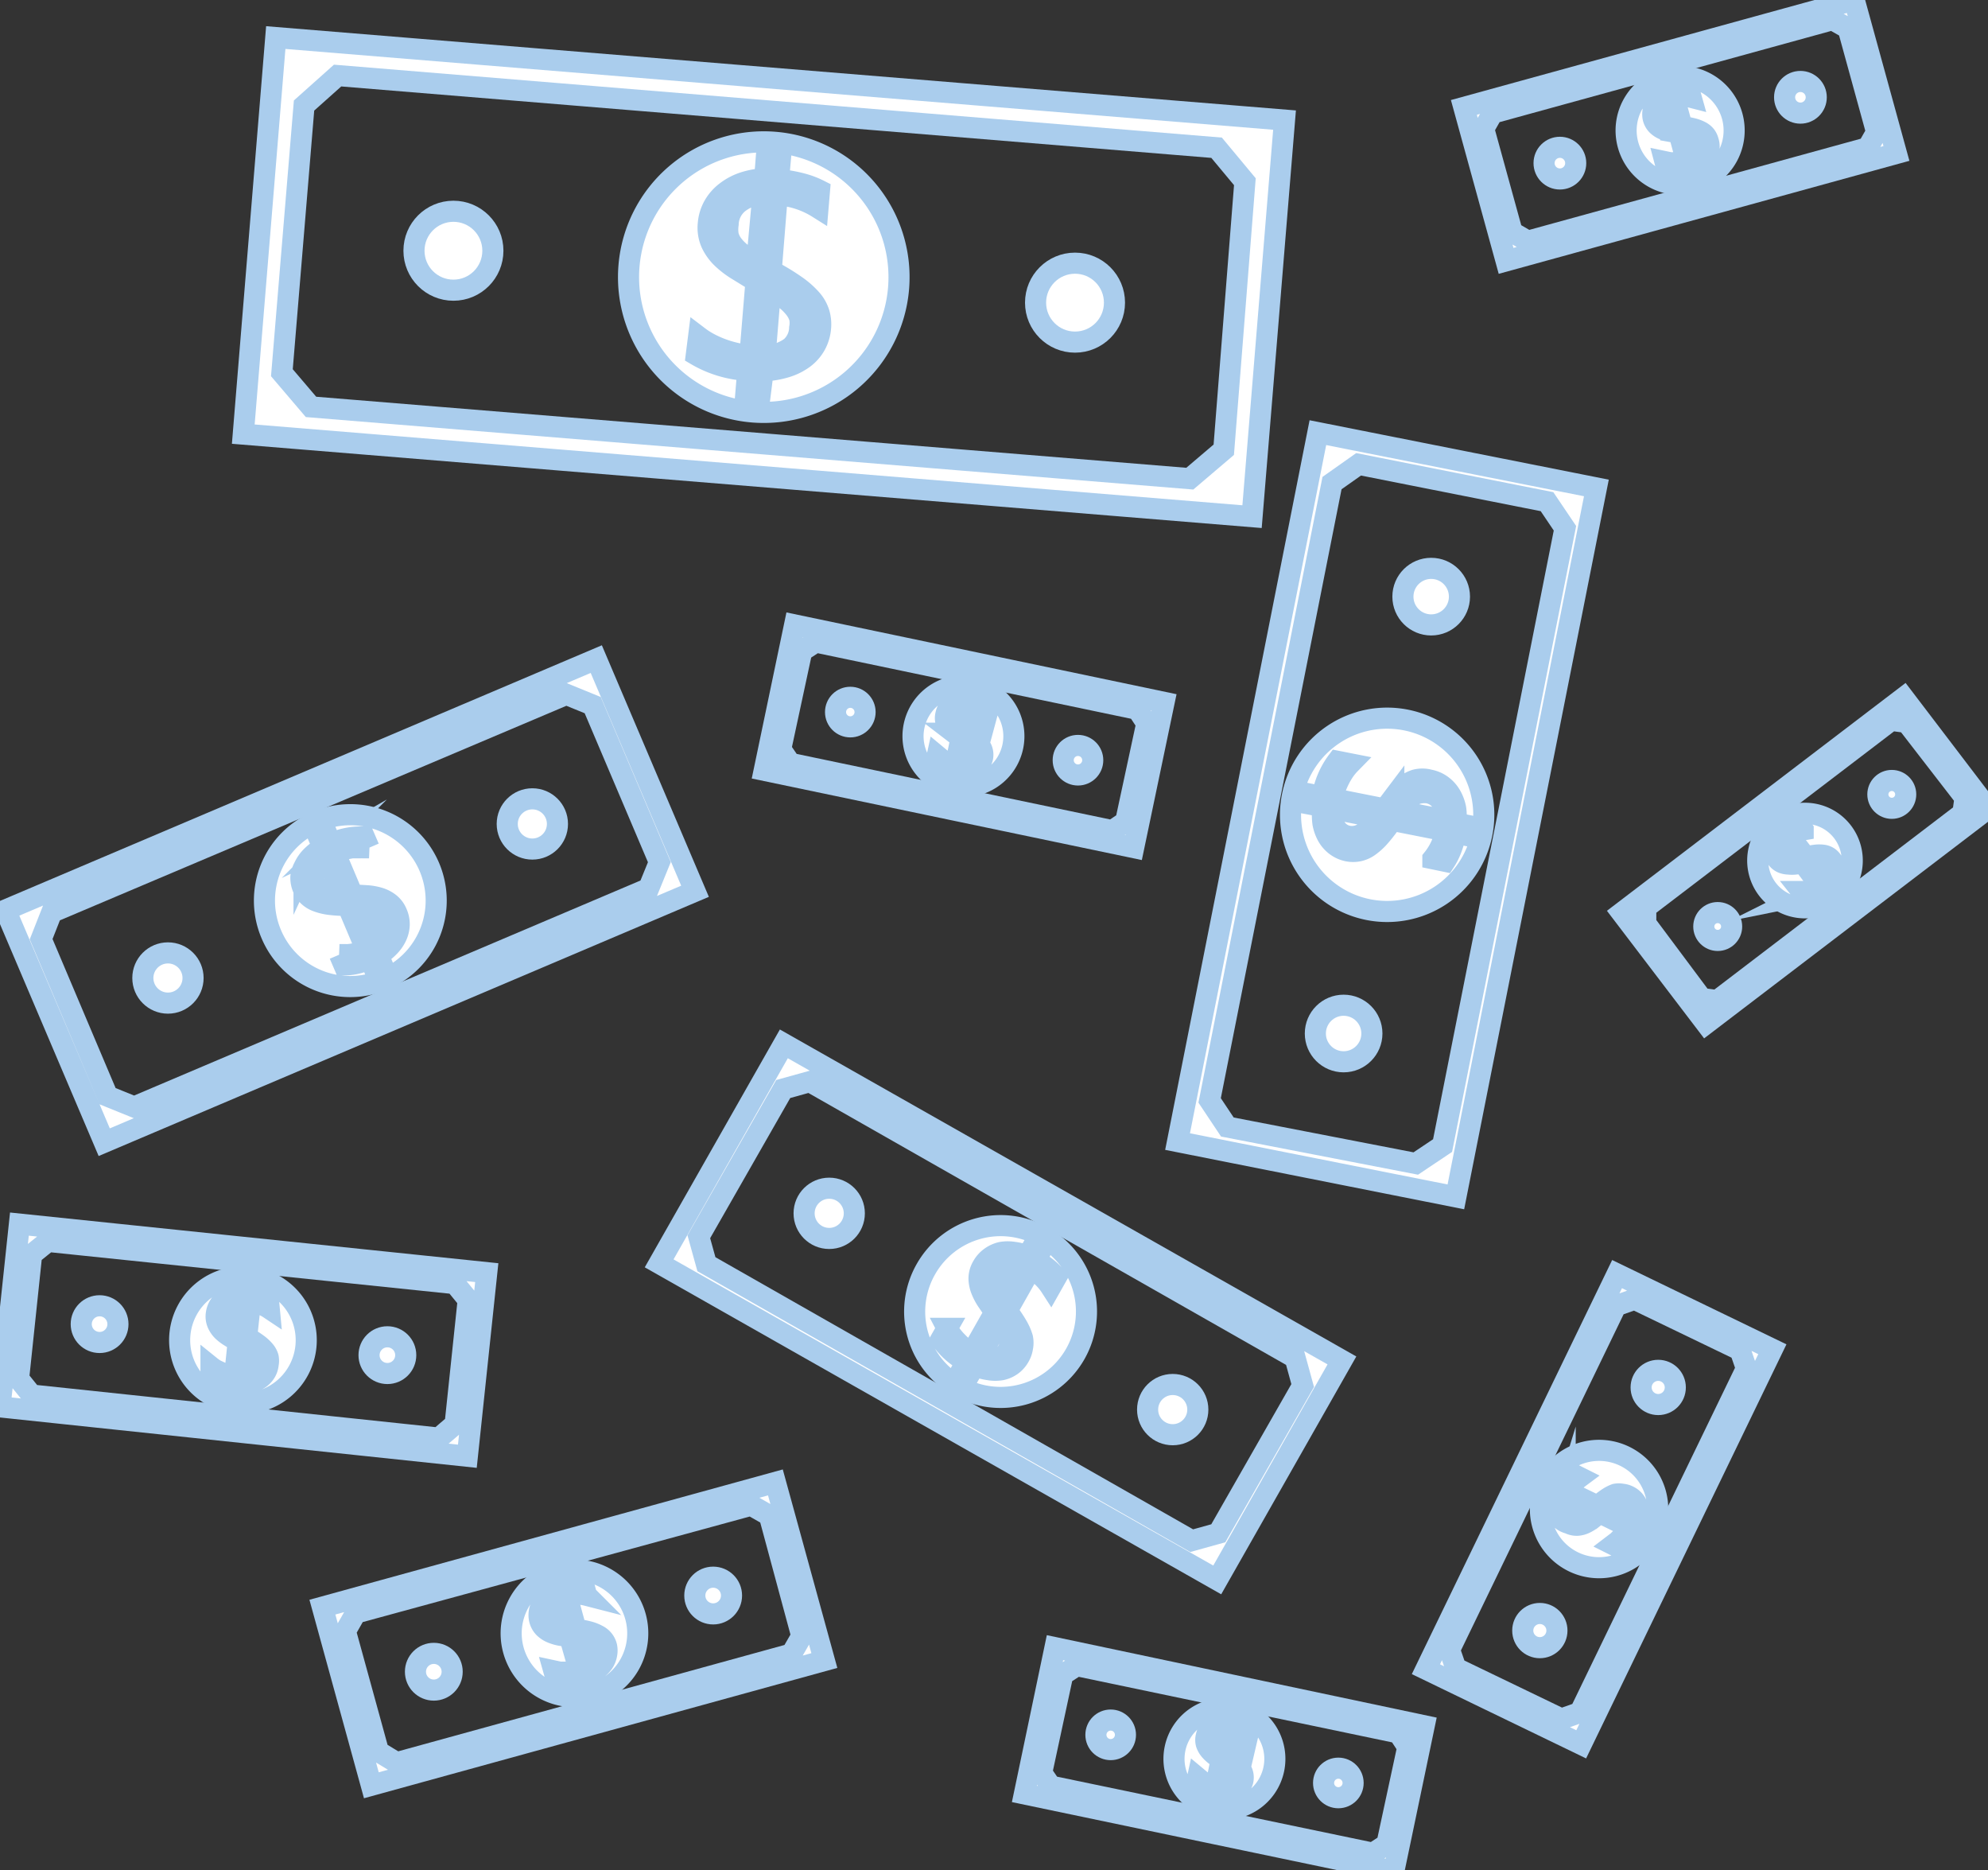 <svg id="Layer_1" data-name="Layer 1" xmlns="http://www.w3.org/2000/svg" viewBox="0 0 94.22 88.62"><rect x="0" y="0" width="94.22" height="88.62" fill="#333333" stroke="none"/><defs><style>.cls-1{fill:#fff;stroke:#aacded;stroke-miterlimit:10;}</style></defs><title>cash</title><path class="cls-1" d="M11.91,61.34l.06-.52-.31,0-.06.53a1.75,1.75,0,0,0-.48.07,1.31,1.31,0,0,0-.39.19,1,1,0,0,0-.27.3,1,1,0,0,0-.13.39.83.83,0,0,0,.06.44,1.11,1.11,0,0,0,.23.34,2,2,0,0,0,.35.27l.4.25-.17,1.63-.3-.05-.3-.1-.28-.13-.24-.16,0,.4a2.49,2.49,0,0,0,1.13.36l-.06.61.31,0,.07-.63a1.91,1.91,0,0,0,.51-.07,1.29,1.29,0,0,0,.39-.19,1,1,0,0,0,.26-.29.92.92,0,0,0,.12-.37.88.88,0,0,0,0-.33.87.87,0,0,0-.16-.3,1.89,1.89,0,0,0-.33-.31,4.91,4.91,0,0,0-.53-.34l.18-1.67a1.89,1.89,0,0,1,.89.31l0-.38a1.89,1.89,0,0,0-.37-.15A3.35,3.35,0,0,0,11.91,61.34Zm-.51,1.81a2.94,2.94,0,0,1-.32-.22,1,1,0,0,1-.2-.21.56.56,0,0,1-.09-.21.8.8,0,0,1,0-.24.62.62,0,0,1,.24-.44.93.93,0,0,1,.54-.18ZM12,64a1.15,1.15,0,0,1,.2.21.66.66,0,0,1,.1.21.62.62,0,0,1,0,.22.59.59,0,0,1-.23.42,1,1,0,0,1-.57.18l.15-1.47Z"/><path class="cls-1" d="M77.67,71.75a1.17,1.17,0,0,0,0-.4.9.9,0,0,0-.17-.32.86.86,0,0,0-.29-.22.75.75,0,0,0-.61,0,1.76,1.76,0,0,0-.38.2,4.44,4.44,0,0,0-.46.36l-1.41-.68a1.77,1.77,0,0,1,.55-.68l-.32-.16a1.76,1.76,0,0,0-.25.28,3,3,0,0,0-.26.43l-.44-.21-.13.26.45.22a1.6,1.6,0,0,0-.09.44,1.21,1.21,0,0,0,0,.4A1,1,0,0,0,74,72a.9.9,0,0,0,.3.24.78.78,0,0,0,.4.09,1,1,0,0,0,.37-.1,1.85,1.85,0,0,0,.35-.22l.34-.27,1.38.67a2,2,0,0,1-.14.25,2.15,2.15,0,0,1-.18.23l-.2.2-.21.16.34.17a2.33,2.33,0,0,0,.68-.87l.52.25.13-.26-.53-.26A1.75,1.75,0,0,0,77.67,71.75Zm-2.51,0a.93.93,0,0,1-.24.11.53.53,0,0,1-.21,0,.73.73,0,0,1-.21-.07.58.58,0,0,1-.31-.35.88.88,0,0,1,0-.53l1.27.61A2.53,2.53,0,0,1,75.16,71.74Zm2.14.35-1.24-.6.3-.21a1.07,1.07,0,0,1,.25-.11.63.63,0,0,1,.22,0,.57.57,0,0,1,.2.06.55.55,0,0,1,.3.33A.94.94,0,0,1,77.3,72.09Z"/><path class="cls-1" d="M14.63,42.5a1.15,1.15,0,0,0,.4.25,2.59,2.59,0,0,0,.6.15,6.53,6.53,0,0,0,.86.05l.89,2.11a2.59,2.59,0,0,1-1.27.22l.21.49a2.65,2.65,0,0,0,.55-.06,4.28,4.28,0,0,0,.69-.22l.28.66.39-.17L18,45.3a2.39,2.39,0,0,0,.52-.41,1.8,1.8,0,0,0,.34-.49,1.39,1.39,0,0,0,.13-.54,1.31,1.31,0,0,0-.11-.55,1.14,1.14,0,0,0-.36-.48,1.51,1.51,0,0,0-.5-.25,2.73,2.73,0,0,0-.59-.1l-.63,0-.87-2.06a2.91,2.91,0,0,1,.4-.13l.42-.08.42,0a2.18,2.18,0,0,1,.39,0l-.22-.51A3.4,3.4,0,0,0,15.7,40l-.33-.78-.39.17.34.8a2.65,2.65,0,0,0-.56.43,1.74,1.74,0,0,0-.34.49,1.32,1.32,0,0,0-.12.52,1.23,1.23,0,0,0,.1.53A1.21,1.21,0,0,0,14.63,42.5Zm2.87.53a1.42,1.42,0,0,1,.37.12.75.75,0,0,1,.25.19,1,1,0,0,1,.17.28.85.85,0,0,1,0,.69,1.28,1.28,0,0,1-.52.58L17,43A3.8,3.8,0,0,1,17.51,43Zm-2.58-1.86a1.37,1.37,0,0,1,.56-.59l.79,1.85a4.33,4.33,0,0,1-.53-.06,1.55,1.55,0,0,1-.38-.12.9.9,0,0,1-.26-.18.83.83,0,0,1-.17-.26A.8.8,0,0,1,14.93,41.17Z"/><path class="cls-1" d="M86.8,40.77a.6.6,0,0,0-.43-.25,1.42,1.42,0,0,0-.34,0,3.65,3.65,0,0,0-.47.09l-.77-1a1.43,1.43,0,0,1,.65-.29l-.18-.23a1.43,1.43,0,0,0-.28.11,2.41,2.41,0,0,0-.34.21l-.24-.31-.19.14.24.32a1.32,1.32,0,0,0-.22.29,1,1,0,0,0-.11.31.77.77,0,0,0,0,.31.72.72,0,0,0,.13.28.62.62,0,0,0,.26.21.85.85,0,0,0,.3.06,1.46,1.46,0,0,0,.33,0l.34-.07.75,1L86,42l-.22.1-.22.07-.21,0,.19.24a1.88,1.88,0,0,0,.81-.38l.28.37.19-.14-.29-.38a1.49,1.49,0,0,0,.24-.3,1,1,0,0,0,.12-.31.73.73,0,0,0,0-.29A.67.67,0,0,0,86.8,40.77ZM85,40.71a.76.76,0,0,1-.21,0,.42.42,0,0,1-.16-.07.6.6,0,0,1-.13-.13.47.47,0,0,1-.1-.37.7.7,0,0,1,.2-.38l.69.91Zm1.41,1-.67-.88.29,0h.22a.48.48,0,0,1,.17.06.45.45,0,0,1,.13.12.45.45,0,0,1,.09.35A.76.76,0,0,1,86.42,41.75Z"/><path class="cls-1" d="M58.5,81.67l.09-.41-.25-.05-.09.42a1.42,1.42,0,0,0-.39,0,1,1,0,0,0-.33.12.81.81,0,0,0-.24.22.77.77,0,0,0-.13.3.67.67,0,0,0,0,.35.91.91,0,0,0,.16.29,1.57,1.57,0,0,0,.26.25l.3.23-.27,1.29-.24-.07-.23-.1-.21-.13-.18-.15-.07.32a2,2,0,0,0,.87.38l-.1.49.25.05.1-.5a1.55,1.55,0,0,0,.41,0,1,1,0,0,0,.33-.12.76.76,0,0,0,.23-.21.74.74,0,0,0,.13-.29.7.7,0,0,0,0-.26.67.67,0,0,0-.11-.26,1.56,1.56,0,0,0-.24-.27,3.89,3.89,0,0,0-.4-.31l.28-1.32a1.51,1.51,0,0,1,.69.32l.06-.3a1.52,1.52,0,0,0-.28-.15A2.45,2.45,0,0,0,58.5,81.67Zm-.16,2.11a.91.91,0,0,1,.15.18.51.51,0,0,1,.07.18.5.5,0,0,1,0,.18.47.47,0,0,1-.22.32.81.81,0,0,1-.47.09l.24-1.16Zm-.39-.7-.24-.21a.8.8,0,0,1-.14-.18.46.46,0,0,1-.06-.18.63.63,0,0,1,0-.19.5.5,0,0,1,.23-.33.76.76,0,0,1,.45-.1Z"/><path class="cls-1" d="M78.47,5.93a1,1,0,0,0,.29.2,1.7,1.7,0,0,0,.36.11l.39.07.37,1.36-.26.05-.27,0-.26,0-.24-.05.09.34a2.15,2.15,0,0,0,1-.06l.14.51.26-.07-.14-.53a1.67,1.67,0,0,0,.39-.22,1.1,1.1,0,0,0,.26-.27A.83.83,0,0,0,81,7a.79.79,0,0,0,0-.34.73.73,0,0,0-.12-.25.72.72,0,0,0-.23-.19,1.61,1.61,0,0,0-.36-.14,4.1,4.1,0,0,0-.53-.1l-.38-1.39a1.63,1.63,0,0,1,.81,0l-.09-.32a1.69,1.69,0,0,0-.35,0,2.76,2.76,0,0,0-.45.08l-.12-.44L78.88,4l.12.44a1.53,1.53,0,0,0-.36.21,1.12,1.12,0,0,0-.25.28.88.88,0,0,0-.12.33.81.81,0,0,0,0,.35A.7.7,0,0,0,78.47,5.93Zm1.67.51a1,1,0,0,1,.23.1.57.57,0,0,1,.15.14.51.51,0,0,1,.08.18.51.51,0,0,1-.05.41.86.86,0,0,1-.4.32l-.34-1.22ZM78.7,5a.81.81,0,0,1,.38-.32L79.42,6l-.33-.08a.88.88,0,0,1-.22-.1.49.49,0,0,1-.14-.14.68.68,0,0,1-.08-.19A.53.53,0,0,1,78.7,5Z"/><path class="cls-1" d="M62.64,39a2,2,0,0,0,.23.63,1.46,1.46,0,0,0,.4.44,1.39,1.39,0,0,0,.55.24,1.33,1.33,0,0,0,.5,0,1.31,1.31,0,0,0,.49-.21,2.87,2.87,0,0,0,.52-.47,7.19,7.19,0,0,0,.59-.77l2.53.5a2.91,2.91,0,0,1-.6,1.32l.58.12a2.89,2.89,0,0,0,.28-.55,4.75,4.75,0,0,0,.23-.78l.79.16.09-.47L69,39a2.66,2.66,0,0,0,0-.74,2,2,0,0,0-.24-.62,1.55,1.55,0,0,0-.42-.46,1.46,1.46,0,0,0-.58-.25,1.28,1.28,0,0,0-.68,0,1.71,1.71,0,0,0-.55.31,3.05,3.05,0,0,0-.46.49l-.43.57-2.47-.49a3.48,3.48,0,0,1,.12-.45,3.74,3.74,0,0,1,.19-.45,3.65,3.65,0,0,1,.24-.41,2.5,2.5,0,0,1,.28-.34l-.61-.12a3.83,3.83,0,0,0-.71,1.67l-.93-.18-.09.47,1,.19A3.1,3.1,0,0,0,62.64,39Zm4-1a1.58,1.58,0,0,1,.34-.27.86.86,0,0,1,.33-.11,1.2,1.2,0,0,1,.36,0,1,1,0,0,1,.64.43,1.44,1.44,0,0,1,.21.85l-2.28-.45A4.41,4.41,0,0,1,66.65,38Zm-1.33.77a4.84,4.84,0,0,1-.39.46,1.77,1.77,0,0,1-.35.28,1,1,0,0,1-.34.13,1,1,0,0,1-.35,0,.91.91,0,0,1-.61-.41,1.55,1.55,0,0,1-.19-.9Z"/><path class="cls-1" d="M35.38,18.87l.67.06.11-1.36a4.13,4.13,0,0,0,1.09-.18,2.76,2.76,0,0,0,.84-.42,2.07,2.07,0,0,0,.55-.63,2,2,0,0,0,.24-.81,1.88,1.88,0,0,0-.07-.7,1.83,1.83,0,0,0-.37-.65,4,4,0,0,0-.74-.65,10.26,10.26,0,0,0-1.16-.7l.29-3.6a4.07,4.07,0,0,1,1.93.62L38.84,9A4.12,4.12,0,0,0,38,8.71a6.72,6.72,0,0,0-1.13-.2L37,7.38l-.67-.06-.09,1.15a3.76,3.76,0,0,0-1,.18,2.82,2.82,0,0,0-.83.44,2.2,2.2,0,0,0-.58.66,2.05,2.05,0,0,0-.26.85,1.8,1.8,0,0,0,.15.94,2.41,2.41,0,0,0,.52.71,4.3,4.3,0,0,0,.76.57l.86.51-.29,3.51a4.62,4.62,0,0,1-.65-.1,5.21,5.21,0,0,1-.65-.19,5,5,0,0,1-.61-.27,3.53,3.53,0,0,1-.52-.33l-.07.87a5.36,5.36,0,0,0,2.44.73Zm1.1-5.17a6.83,6.83,0,0,1,.69.47,2.46,2.46,0,0,1,.45.44,1.4,1.4,0,0,1,.24.45,1.31,1.31,0,0,1,0,.48,1.26,1.26,0,0,1-.47.92,2.15,2.15,0,0,1-1.22.41ZM35.19,12a2.21,2.21,0,0,1-.43-.43,1.21,1.21,0,0,1-.21-.45,1.68,1.68,0,0,1,0-.51,1.34,1.34,0,0,1,.49-1,2,2,0,0,1,1.15-.42l-.26,3.25A6.24,6.24,0,0,1,35.19,12Z"/><path class="cls-1" d="M45.82,64.49l-.42.73.37.21.43-.75a2.64,2.64,0,0,0,.68.19,1.75,1.75,0,0,0,.6,0,1.3,1.3,0,0,0,.49-.22,1.24,1.24,0,0,0,.35-.4,1.19,1.19,0,0,0,.15-.42,1.16,1.16,0,0,0,0-.47,2.54,2.54,0,0,0-.25-.57,6.54,6.54,0,0,0-.48-.71l1.13-2a2.58,2.58,0,0,1,.94.87l.26-.46a2.61,2.61,0,0,0-.38-.39,4.3,4.3,0,0,0-.6-.42l.35-.62L49,58.84l-.36.63a2.39,2.39,0,0,0-.64-.17,1.78,1.78,0,0,0-.6,0,1.4,1.4,0,0,0-.51.23,1.29,1.29,0,0,0-.37.42,1.14,1.14,0,0,0-.17.58,1.52,1.52,0,0,0,.11.55,2.75,2.75,0,0,0,.28.53l.36.52L46,64.1a3,3,0,0,1-.35-.23,3.25,3.25,0,0,1-.32-.29,3.36,3.36,0,0,1-.28-.32,2.29,2.29,0,0,1-.21-.33l-.28.48A3.45,3.45,0,0,0,45.82,64.49Zm1.32-3.28a1.4,1.4,0,0,1-.13-.36.77.77,0,0,1,0-.31,1.07,1.07,0,0,1,.12-.3.85.85,0,0,1,.54-.42,1.28,1.28,0,0,1,.78.07l-1,1.8A4.24,4.24,0,0,1,47.15,61.21Zm.28,1.34a4.26,4.26,0,0,1,.28.45,1.57,1.57,0,0,1,.14.38.88.88,0,0,1,0,.32.83.83,0,0,1-.1.29.81.81,0,0,1-.52.4,1.37,1.37,0,0,1-.81-.09Z"/><path class="cls-1" d="M25.83,77.13a1.11,1.11,0,0,0,.34.23,2,2,0,0,0,.42.13l.46.08.43,1.58-.3.06-.32,0-.31,0-.28-.06.11.39a2.49,2.49,0,0,0,1.18-.07l.16.59L28,80l-.17-.61a1.94,1.94,0,0,0,.45-.25,1.29,1.29,0,0,0,.3-.32,1,1,0,0,0,.14-.36.9.9,0,0,0,0-.39.86.86,0,0,0-.14-.29.84.84,0,0,0-.26-.22,1.93,1.93,0,0,0-.42-.17,4.77,4.77,0,0,0-.62-.12l-.44-1.61a1.89,1.89,0,0,1,.94,0l-.1-.37a1.88,1.88,0,0,0-.4,0,3.23,3.23,0,0,0-.52.09l-.14-.51-.3.08.14.51a1.73,1.73,0,0,0-.42.24,1.32,1.32,0,0,0-.29.32,1,1,0,0,0-.15.38,1,1,0,0,0,0,.41A.89.89,0,0,0,25.83,77.13Zm1.94.59a1.11,1.11,0,0,1,.27.12.64.64,0,0,1,.17.16.61.61,0,0,1,.1.2.59.59,0,0,1-.06.48,1,1,0,0,1-.47.37l-.39-1.42ZM26.1,76.08a.94.94,0,0,1,.44-.37l.4,1.46-.38-.09a1.07,1.07,0,0,1-.26-.12.54.54,0,0,1-.16-.16.77.77,0,0,1-.09-.22A.62.62,0,0,1,26.1,76.08Z"/><path class="cls-1" d="M46.16,33.21l.09-.41L46,32.74l-.09.42a1.42,1.42,0,0,0-.39,0,1,1,0,0,0-.33.12.81.81,0,0,0-.24.22.77.77,0,0,0-.13.3.67.67,0,0,0,0,.35.91.91,0,0,0,.16.29,1.57,1.57,0,0,0,.26.25l.3.23-.27,1.29L45,36.16l-.23-.1-.21-.13-.18-.15-.07.32a2,2,0,0,0,.87.38l-.1.49.25.05.1-.5a1.54,1.54,0,0,0,.41,0,1,1,0,0,0,.33-.12.76.76,0,0,0,.23-.21.74.74,0,0,0,.13-.29.7.7,0,0,0,0-.26.67.67,0,0,0-.11-.26,1.56,1.56,0,0,0-.24-.27,3.88,3.88,0,0,0-.4-.31l.28-1.32a1.51,1.51,0,0,1,.69.32l.06-.3a1.52,1.52,0,0,0-.28-.15A2.5,2.5,0,0,0,46.16,33.21ZM46,35.32a.91.91,0,0,1,.15.18.51.51,0,0,1,.07.18.5.5,0,0,1,0,.18.47.47,0,0,1-.22.32.81.81,0,0,1-.47.09l.24-1.16Zm-.39-.7-.24-.21a.83.83,0,0,1-.14-.18.46.46,0,0,1-.06-.17.63.63,0,0,1,0-.19.5.5,0,0,1,.23-.33.75.75,0,0,1,.45-.1Z"/><path class="cls-1" d="M11.53,20.57l47.81,3.91L60.88,5.69,13.07,1.78ZM14.41,5,16,3.58,57.66,7,59,8.61l-1,12.7-1.61,1.37-41.65-3.4-1.38-1.62Z"/><circle class="cls-1" cx="21.49" cy="11.88" r="1.87"/><circle class="cls-1" cx="50.95" cy="14.34" r="1.87"/><path class="cls-1" d="M37.9,15.54a1.33,1.33,0,0,0,0-.48,1.37,1.37,0,0,0-.24-.45,2.46,2.46,0,0,0-.45-.44,6.83,6.83,0,0,0-.69-.47l-.26,3.16a2.16,2.16,0,0,0,1.22-.41A1.26,1.26,0,0,0,37.9,15.54Z"/><path class="cls-1" d="M36.16,9.2A2,2,0,0,0,35,9.62a1.34,1.34,0,0,0-.49,1,1.68,1.68,0,0,0,0,.51,1.21,1.21,0,0,0,.21.45,2.27,2.27,0,0,0,.43.43,6.27,6.27,0,0,0,.71.47Z"/><path class="cls-1" d="M35.68,19.52a6.41,6.41,0,1,0-5.87-6.91A6.41,6.41,0,0,0,35.68,19.52Zm-2.57-3.57a3.62,3.62,0,0,0,.52.33,4.86,4.86,0,0,0,.61.27,5.21,5.21,0,0,0,.65.19,4.8,4.8,0,0,0,.65.1l.29-3.51L35,12.82a4.3,4.3,0,0,1-.76-.57,2.39,2.39,0,0,1-.52-.71,1.8,1.8,0,0,1-.15-.94,2.05,2.05,0,0,1,.26-.85,2.18,2.18,0,0,1,.58-.66,2.81,2.81,0,0,1,.83-.44,3.76,3.76,0,0,1,1-.18l.09-1.15.67.06L36.9,8.51a6.72,6.72,0,0,1,1.13.2,4.19,4.19,0,0,1,.81.31l-.07.83a4.08,4.08,0,0,0-1.93-.62l-.29,3.6a10.41,10.41,0,0,1,1.16.7,4.11,4.11,0,0,1,.74.65,1.81,1.81,0,0,1,.37.65,1.86,1.86,0,0,1,.07.7,2,2,0,0,1-.24.81,2,2,0,0,1-.55.63,2.76,2.76,0,0,1-.84.42,4.17,4.17,0,0,1-1.09.18L36,18.93l-.67-.06.11-1.32A5.36,5.36,0,0,1,33,16.82Z"/><path class="cls-1" d="M69,56.71l6.66-33.59-13.2-2.62L55.81,54.09ZM63.13,22.89,64.39,22l8.93,1.77.85,1.26-5.8,29.25-1.27.85L58.17,53.4l-.84-1.26Z"/><circle class="cls-1" cx="67.83" cy="28.27" r="1.34"/><circle class="cls-1" cx="63.68" cy="48.97" r="1.34"/><path class="cls-1" d="M63.9,39.62a.93.93,0,0,0,.35,0,1,1,0,0,0,.34-.13,1.74,1.74,0,0,0,.35-.28,4.83,4.83,0,0,0,.39-.46l-2.22-.44a1.54,1.54,0,0,0,.19.9A.9.9,0,0,0,63.9,39.62Z"/><path class="cls-1" d="M68.33,38a1,1,0,0,0-.64-.43,1.2,1.2,0,0,0-.36,0,.86.86,0,0,0-.33.11,1.58,1.58,0,0,0-.34.27,4.38,4.38,0,0,0-.39.47l2.28.45A1.45,1.45,0,0,0,68.33,38Z"/><path class="cls-1" d="M64.85,43.1a4.58,4.58,0,1,0-3.6-5.38A4.58,4.58,0,0,0,64.85,43.1Zm-3.11-5.54.93.18a3.84,3.84,0,0,1,.71-1.67l.61.12a2.55,2.55,0,0,0-.28.34,3.53,3.53,0,0,0-.24.41,3.74,3.74,0,0,0-.19.45,3.33,3.33,0,0,0-.12.45l2.47.49.43-.57a3.05,3.05,0,0,1,.46-.49,1.72,1.72,0,0,1,.55-.31,1.28,1.28,0,0,1,.68,0,1.44,1.44,0,0,1,.58.25,1.57,1.57,0,0,1,.42.46,2,2,0,0,1,.24.63A2.7,2.7,0,0,1,69,39l.81.16-.09.47L69,39.48a4.78,4.78,0,0,1-.23.78,3,3,0,0,1-.28.55l-.58-.12a2.92,2.92,0,0,0,.6-1.32l-2.53-.5a7.68,7.68,0,0,1-.59.77,2.94,2.94,0,0,1-.52.47,1.31,1.31,0,0,1-.49.21,1.33,1.33,0,0,1-.5,0,1.39,1.39,0,0,1-.55-.24,1.49,1.49,0,0,1-.4-.44,2,2,0,0,1-.23-.63,3,3,0,0,1,0-.79l-1-.19Z"/><path class="cls-1" d="M71.38,12.36l18.5-5.09L87.88,0,69.38,5.09ZM86.85.93l.74.42,1.35,4.91L88.52,7,72.41,11.43,71.67,11,70.32,6.1l.42-.74Z"/><circle class="cls-1" cx="73.93" cy="7.73" r="0.75"/><circle class="cls-1" cx="85.33" cy="4.61" r="0.75"/><path class="cls-1" d="M80.55,7.26a.51.51,0,0,0,.05-.41.55.55,0,0,0-.08-.18.57.57,0,0,0-.15-.14,1,1,0,0,0-.23-.1l-.32-.08.34,1.22A.87.87,0,0,0,80.55,7.26Z"/><path class="cls-1" d="M78.73,5.64a.49.49,0,0,0,.14.14.92.92,0,0,0,.22.1l.33.08-.35-1.26A.81.81,0,0,0,78.7,5a.53.53,0,0,0-.05.43A.69.69,0,0,0,78.73,5.64Z"/><path class="cls-1" d="M80.31,8.65a2.56,2.56,0,1,0-3.15-1.79A2.56,2.56,0,0,0,80.31,8.65ZM78.39,4.92a1.12,1.12,0,0,1,.25-.28A1.49,1.49,0,0,1,79,4.43L78.88,4l.26-.07.12.44a2.66,2.66,0,0,1,.45-.08,1.69,1.69,0,0,1,.35,0l.09.32a1.63,1.63,0,0,0-.81,0L79.72,6a4.13,4.13,0,0,1,.53.1,1.63,1.63,0,0,1,.36.14.74.74,0,0,1,.23.19.73.73,0,0,1,.12.25A.79.79,0,0,1,81,7a.83.83,0,0,1-.12.31,1.1,1.1,0,0,1-.26.27,1.67,1.67,0,0,1-.39.22l.14.53-.26.07L80,7.94a2.15,2.15,0,0,1-1,.06l-.09-.34.24.05.26,0,.27,0,.26-.05-.37-1.36-.39-.07a1.76,1.76,0,0,1-.36-.11,1,1,0,0,1-.29-.2.72.72,0,0,1-.18-.33.83.83,0,0,1,0-.35A.91.91,0,0,1,78.39,4.92Z"/><path class="cls-1" d="M76.86,43.25l4,5.25L94.22,38.31l-4-5.25ZM93.13,37.8l-.1.73L81.39,47.41l-.74-.1L78,43.76,78,43l11.63-8.87.74.1Z"/><circle class="cls-1" cx="81.41" cy="43.9" r="0.66"/><circle class="cls-1" cx="89.66" cy="37.64" r="0.66"/><path class="cls-1" d="M86.42,40.89a.49.49,0,0,0-.17-.06H86l-.29,0,.67.88a.75.75,0,0,0,.22-.39.48.48,0,0,0-.22-.46Z"/><path class="cls-1" d="M84.4,40.14a.47.47,0,0,0,.1.37.6.6,0,0,0,.13.13.42.42,0,0,0,.16.07.77.77,0,0,0,.21,0l.29,0-.69-.91A.72.72,0,0,0,84.4,40.14Z"/><path class="cls-1" d="M84.18,39a2.24,2.24,0,1,0,3.15.42A2.24,2.24,0,0,0,84.18,39Zm2.63,2.65a1.43,1.43,0,0,1-.24.3l.29.38-.19.14-.28-.37a1.88,1.88,0,0,1-.81.38l-.19-.24.21,0,.22-.07L86,42l.19-.13-.75-1-.34.07a1.47,1.47,0,0,1-.33,0,.86.86,0,0,1-.3-.06.63.63,0,0,1-.26-.21.7.7,0,0,1-.13-.28.77.77,0,0,1,0-.31,1,1,0,0,1,.11-.31,1.27,1.27,0,0,1,.22-.29l-.24-.32.19-.14.24.31A2.32,2.32,0,0,1,85,39.2a1.38,1.38,0,0,1,.28-.11l.18.23a1.43,1.43,0,0,0-.65.29l.77,1a3.65,3.65,0,0,1,.47-.09,1.42,1.42,0,0,1,.34,0,.6.6,0,0,1,.43.25.7.7,0,0,1,.13.27.71.71,0,0,1,0,.29A1,1,0,0,1,86.81,41.64Z"/><path class="cls-1" d="M17.6,84.59l21.47-5.91-2.32-8.44L15.28,76.15Zm18-13.27.86.49L38,77.52l-.49.85L18.8,83.52,17.94,83l-1.57-5.71.49-.86Z"/><circle class="cls-1" cx="20.56" cy="79.21" r="0.87"/><circle class="cls-1" cx="33.8" cy="75.6" r="0.87"/><path class="cls-1" d="M28.24,78.67a.59.59,0,0,0,.06-.48.62.62,0,0,0-.1-.2.67.67,0,0,0-.17-.16,1.15,1.15,0,0,0-.27-.12l-.38-.09L27.78,79A1,1,0,0,0,28.24,78.67Z"/><path class="cls-1" d="M26.13,76.79a.58.58,0,0,0,.16.16,1.07,1.07,0,0,0,.26.12l.38.09-.4-1.46a.93.93,0,0,0-.44.37.63.63,0,0,0-.06.5A.78.78,0,0,0,26.13,76.79Z"/><path class="cls-1" d="M28,80.29a3,3,0,1,0-3.66-2.08A3,3,0,0,0,28,80.29Zm-2.23-4.34a1.29,1.29,0,0,1,.29-.32,1.77,1.77,0,0,1,.42-.24l-.14-.51.3-.08.14.51a3,3,0,0,1,.52-.09,1.88,1.88,0,0,1,.4,0l.1.37a1.89,1.89,0,0,0-.94,0l.44,1.61a4.8,4.8,0,0,1,.62.12,1.88,1.88,0,0,1,.42.17.8.8,0,0,1,.41.52.93.93,0,0,1,0,.39,1,1,0,0,1-.14.36,1.29,1.29,0,0,1-.3.32,1.94,1.94,0,0,1-.45.25L28,80l-.3.08-.16-.59a2.49,2.49,0,0,1-1.18.07l-.11-.39.28.06.31,0,.32,0,.3-.06L27,77.56l-.46-.08a2,2,0,0,1-.42-.13,1.12,1.12,0,0,1-.34-.23.83.83,0,0,1-.21-.39.93.93,0,0,1,0-.41A1,1,0,0,1,25.73,75.95Z"/><path class="cls-1" d="M23.07,60.3.92,58,0,66.66,22.15,69ZM20.8,68.14,1.5,66.1l-.62-.77.62-5.89.77-.62,19.29,2,.63.77-.62,5.89Z"/><circle class="cls-1" cx="4.72" cy="62.74" r="0.87"/><circle class="cls-1" cx="18.36" cy="64.21" r="0.87"/><path class="cls-1" d="M11.5,65.21a1,1,0,0,0,.57-.18.59.59,0,0,0,.23-.42.62.62,0,0,0,0-.22.65.65,0,0,0-.1-.21A1.15,1.15,0,0,0,12,64a3.05,3.05,0,0,0-.32-.22Z"/><path class="cls-1" d="M11,61.84a.62.62,0,0,0-.24.44.77.77,0,0,0,0,.24.56.56,0,0,0,.09.21,1,1,0,0,0,.2.21,2.94,2.94,0,0,0,.32.22l.16-1.5A.93.93,0,0,0,11,61.84Z"/><path class="cls-1" d="M11.85,60.52a3,3,0,1,0,2.65,3.27A3,3,0,0,0,11.85,60.52ZM12.76,62a1.88,1.88,0,0,0-.89-.31l-.18,1.67a4.68,4.68,0,0,1,.53.34,1.86,1.86,0,0,1,.33.31.84.84,0,0,1,.16.3.86.86,0,0,1,0,.33.91.91,0,0,1-.12.37,1,1,0,0,1-.26.29,1.28,1.28,0,0,1-.39.19,2,2,0,0,1-.51.07l-.07.63-.31,0,.06-.61A2.5,2.5,0,0,1,10,65.16l0-.4a1.59,1.59,0,0,0,.24.16l.28.13.3.1.3.05.17-1.63-.4-.25a2,2,0,0,1-.35-.27,1.12,1.12,0,0,1-.23-.34.84.84,0,0,1-.06-.44,1,1,0,0,1,.13-.39,1,1,0,0,1,.27-.3,1.31,1.31,0,0,1,.39-.19,1.74,1.74,0,0,1,.48-.07l.06-.53.31,0-.06.52a3,3,0,0,1,.52.11,1.92,1.92,0,0,1,.37.15Z"/><path class="cls-1" d="M50,78.07,48.55,85l17.51,3.66,1.44-6.89Zm15.73,9.31-.66.43L49.8,84.63,49.37,84l1-4.65.66-.43,15.25,3.19.44.67Z"/><circle class="cls-1" cx="52.64" cy="82.2" r="0.7"/><circle class="cls-1" cx="63.43" cy="84.48" r="0.7"/><path class="cls-1" d="M57.86,84.73a.81.81,0,0,0,.47-.09.47.47,0,0,0,.22-.32.48.48,0,0,0,0-.18.51.51,0,0,0-.07-.18.92.92,0,0,0-.15-.18l-.24-.2Z"/><path class="cls-1" d="M57.52,82.33a.63.63,0,0,0,0,.19.46.46,0,0,0,.06.18.85.85,0,0,0,.14.18l.24.21.25-1.19a.75.75,0,0,0-.45.1A.5.5,0,0,0,57.52,82.33Z"/><path class="cls-1" d="M58.52,81a2.39,2.39,0,1,0,1.85,2.83A2.39,2.39,0,0,0,58.52,81Zm.61,1.25a1.52,1.52,0,0,0-.69-.32l-.28,1.32a3.88,3.88,0,0,1,.4.31,1.55,1.55,0,0,1,.24.27.68.68,0,0,1,.11.26.7.7,0,0,1,0,.26.74.74,0,0,1-.13.29.79.79,0,0,1-.23.21,1,1,0,0,1-.33.12,1.55,1.55,0,0,1-.41,0l-.1.5-.25-.05.1-.49a2,2,0,0,1-.87-.38l.07-.32.18.15.21.13.23.1.24.07.27-1.29-.3-.23a1.57,1.57,0,0,1-.26-.25.91.91,0,0,1-.16-.29.67.67,0,0,1,0-.35.76.76,0,0,1,.13-.3.82.82,0,0,1,.24-.22,1.06,1.06,0,0,1,.33-.12,1.42,1.42,0,0,1,.39,0l.09-.42.25.05-.09.41a2.52,2.52,0,0,1,.41.13,1.56,1.56,0,0,1,.28.15Z"/><path class="cls-1" d="M55.17,33.28,37.66,29.61,36.22,36.5l17.51,3.66Zm-2.45,6.08L37.46,36.17,37,35.5l1-4.65.66-.43,15.25,3.19.44.67-1,4.65Z"/><circle class="cls-1" cx="40.3" cy="33.74" r="0.7"/><circle class="cls-1" cx="51.09" cy="36.02" r="0.7"/><path class="cls-1" d="M45.52,36.27a.81.81,0,0,0,.47-.09.47.47,0,0,0,.22-.32.48.48,0,0,0,0-.18.5.5,0,0,0-.07-.18.92.92,0,0,0-.15-.18l-.24-.2Z"/><path class="cls-1" d="M45.19,33.87a.63.63,0,0,0,0,.19.44.44,0,0,0,.06.17.85.85,0,0,0,.14.18l.24.21.25-1.19a.75.75,0,0,0-.45.1A.5.5,0,0,0,45.19,33.87Z"/><path class="cls-1" d="M46.18,32.55A2.39,2.39,0,1,0,48,35.38,2.39,2.39,0,0,0,46.18,32.55Zm.61,1.24a1.52,1.52,0,0,0-.69-.32l-.28,1.32a3.88,3.88,0,0,1,.4.31,1.55,1.55,0,0,1,.24.27.68.68,0,0,1,.11.26.7.7,0,0,1,0,.26.74.74,0,0,1-.13.29.79.79,0,0,1-.23.21,1,1,0,0,1-.33.12,1.54,1.54,0,0,1-.41,0l-.1.5L45.12,37l.1-.49a2,2,0,0,1-.87-.38l.07-.32.18.15.21.13.23.1.24.07.27-1.29-.3-.23a1.57,1.57,0,0,1-.26-.25.91.91,0,0,1-.16-.29.67.67,0,0,1,0-.35.77.77,0,0,1,.13-.3.82.82,0,0,1,.24-.22,1.06,1.06,0,0,1,.33-.12,1.42,1.42,0,0,1,.39,0l.09-.42.25.05-.09.41a2.52,2.52,0,0,1,.41.13,1.56,1.56,0,0,1,.28.15Z"/><path class="cls-1" d="M84,63.93l-7.36-3.56L67.58,79.09l7.36,3.56ZM74,81.45l-5-2.41-.3-.87,7.89-16.3.88-.31,5,2.41.3.87-7.89,16.3Z"/><circle class="cls-1" cx="72.98" cy="77.26" r="0.81"/><circle class="cls-1" cx="78.59" cy="65.74" r="0.81"/><path class="cls-1" d="M77,71.2a.57.57,0,0,0-.2-.06.58.58,0,0,0-.22,0,1.07,1.07,0,0,0-.25.11l-.3.21,1.24.6a.93.93,0,0,0,0-.56A.55.55,0,0,0,77,71.2Z"/><path class="cls-1" d="M74.18,71.44a.58.58,0,0,0,.31.35.74.74,0,0,0,.21.07.53.53,0,0,0,.21,0,1,1,0,0,0,.24-.11,2.81,2.81,0,0,0,.3-.21l-1.27-.61A.87.87,0,0,0,74.18,71.44Z"/><path class="cls-1" d="M77,69a2.78,2.78,0,1,0,1.29,3.71A2.78,2.78,0,0,0,77,69Zm1,3.74-.52-.25a2.33,2.33,0,0,1-.68.87l-.34-.17.21-.16.2-.2a2.18,2.18,0,0,0,.32-.48l-1.37-.67-.34.27a1.91,1.91,0,0,1-.35.22,1,1,0,0,1-.37.1.78.78,0,0,1-.4-.09A.87.87,0,0,1,74,72a.94.94,0,0,1-.18-.34,1.24,1.24,0,0,1,0-.4,1.68,1.68,0,0,1,.09-.44l-.45-.22.13-.26.44.21a2.9,2.9,0,0,1,.26-.43,1.76,1.76,0,0,1,.25-.28l.32.16a1.76,1.76,0,0,0-.55.68l1.41.68a4.31,4.31,0,0,1,.46-.36,1.74,1.74,0,0,1,.38-.2.8.8,0,0,1,.32,0,.81.81,0,0,1,.29.08.85.85,0,0,1,.29.22.88.88,0,0,1,.17.32,1.2,1.2,0,0,1,0,.4,1.82,1.82,0,0,1-.1.47l.53.26Z"/><path class="cls-1" d="M57.69,74.86l5.91-10.4-26.45-15-5.91,10.4ZM38.38,51.25l23,13.09.36,1.31-4,7L56.48,73l-23-13.1-.36-1.3,4-7Z"/><circle class="cls-1" cx="39.3" cy="57.49" r="1.19"/><circle class="cls-1" cx="55.58" cy="66.79" r="1.19"/><path class="cls-1" d="M47.24,64.39a.81.81,0,0,0,.52-.4.83.83,0,0,0,.1-.29.88.88,0,0,0,0-.32A1.58,1.58,0,0,0,47.7,63a4.26,4.26,0,0,0-.28-.45l-1,1.75A1.38,1.38,0,0,0,47.24,64.39Z"/><path class="cls-1" d="M48.45,59.87a1.28,1.28,0,0,0-.78-.07.85.85,0,0,0-.54.42,1.08,1.08,0,0,0-.12.3.77.77,0,0,0,0,.31,1.4,1.4,0,0,0,.13.36,3.73,3.73,0,0,0,.28.46Z"/><path class="cls-1" d="M45.41,65.68a4.07,4.07,0,1,0-1.53-5.54A4.06,4.06,0,0,0,45.41,65.68Zm-.52-2.74a2.19,2.19,0,0,0,.21.33,3.11,3.11,0,0,0,.28.32,3.25,3.25,0,0,0,.32.29,3,3,0,0,0,.35.23l1.1-1.94-.36-.52a2.69,2.69,0,0,1-.28-.53,1.53,1.53,0,0,1-.11-.55,1.14,1.14,0,0,1,.17-.58,1.28,1.28,0,0,1,.38-.42,1.4,1.4,0,0,1,.51-.23,1.78,1.78,0,0,1,.6,0,2.4,2.4,0,0,1,.64.17l.36-.63.37.21-.35.62a4.3,4.3,0,0,1,.6.42,2.61,2.61,0,0,1,.38.39l-.26.46a2.58,2.58,0,0,0-.94-.87l-1.13,2a6.4,6.4,0,0,1,.48.71,2.57,2.57,0,0,1,.25.57,1.16,1.16,0,0,1,0,.47,1.19,1.19,0,0,1-.15.42,1.25,1.25,0,0,1-.35.4,1.3,1.3,0,0,1-.49.22,1.75,1.75,0,0,1-.6,0,2.62,2.62,0,0,1-.68-.19l-.43.75-.37-.21.42-.73a3.41,3.41,0,0,1-1.21-1.07Z"/><path class="cls-1" d="M32.94,42.23l-4.68-11L.26,43.12l4.68,11Zm-30.49,1L26.84,32.9l1.25.51,3.16,7.44-.51,1.25L6.36,52.45l-1.26-.51L1.95,44.5Z"/><circle class="cls-1" cx="25.23" cy="39.04" r="1.19"/><circle class="cls-1" cx="7.96" cy="46.34" r="1.19"/><path class="cls-1" d="M15.1,42.08a.88.88,0,0,0,.26.18,1.55,1.55,0,0,0,.38.12,4.14,4.14,0,0,0,.53.06l-.79-1.85a1.37,1.37,0,0,0-.56.59.8.8,0,0,0,0,.65A.84.84,0,0,0,15.1,42.08Z"/><path class="cls-1" d="M18.3,44.3a.85.85,0,0,0,0-.69,1.08,1.08,0,0,0-.17-.28.79.79,0,0,0-.25-.19,1.42,1.42,0,0,0-.37-.12A3.93,3.93,0,0,0,17,43l.81,1.9A1.28,1.28,0,0,0,18.3,44.3Z"/><path class="cls-1" d="M18.19,46.42a4.07,4.07,0,1,0-5.33-2.15A4.06,4.06,0,0,0,18.19,46.42Zm-3.78-5.34a1.74,1.74,0,0,1,.34-.49,2.65,2.65,0,0,1,.56-.43l-.34-.8.39-.17.33.78a3.4,3.4,0,0,1,1.58-.31l.22.51a2.37,2.37,0,0,0-.39,0l-.42,0-.42.08a2.91,2.91,0,0,0-.4.13l.87,2.06.63,0a2.73,2.73,0,0,1,.59.1,1.51,1.51,0,0,1,.5.25,1.13,1.13,0,0,1,.36.48,1.29,1.29,0,0,1,.11.55,1.4,1.4,0,0,1-.13.54,1.76,1.76,0,0,1-.34.49,2.37,2.37,0,0,1-.52.41l.28.67-.39.17-.28-.66a4.28,4.28,0,0,1-.69.22,2.58,2.58,0,0,1-.55.06l-.21-.49a2.58,2.58,0,0,0,1.27-.22l-.89-2.11a6.52,6.52,0,0,1-.86-.05,2.58,2.58,0,0,1-.6-.15,1.16,1.16,0,0,1-.4-.25,1.19,1.19,0,0,1-.25-.37,1.25,1.25,0,0,1-.1-.53A1.3,1.3,0,0,1,14.41,41.08Z"/></svg>